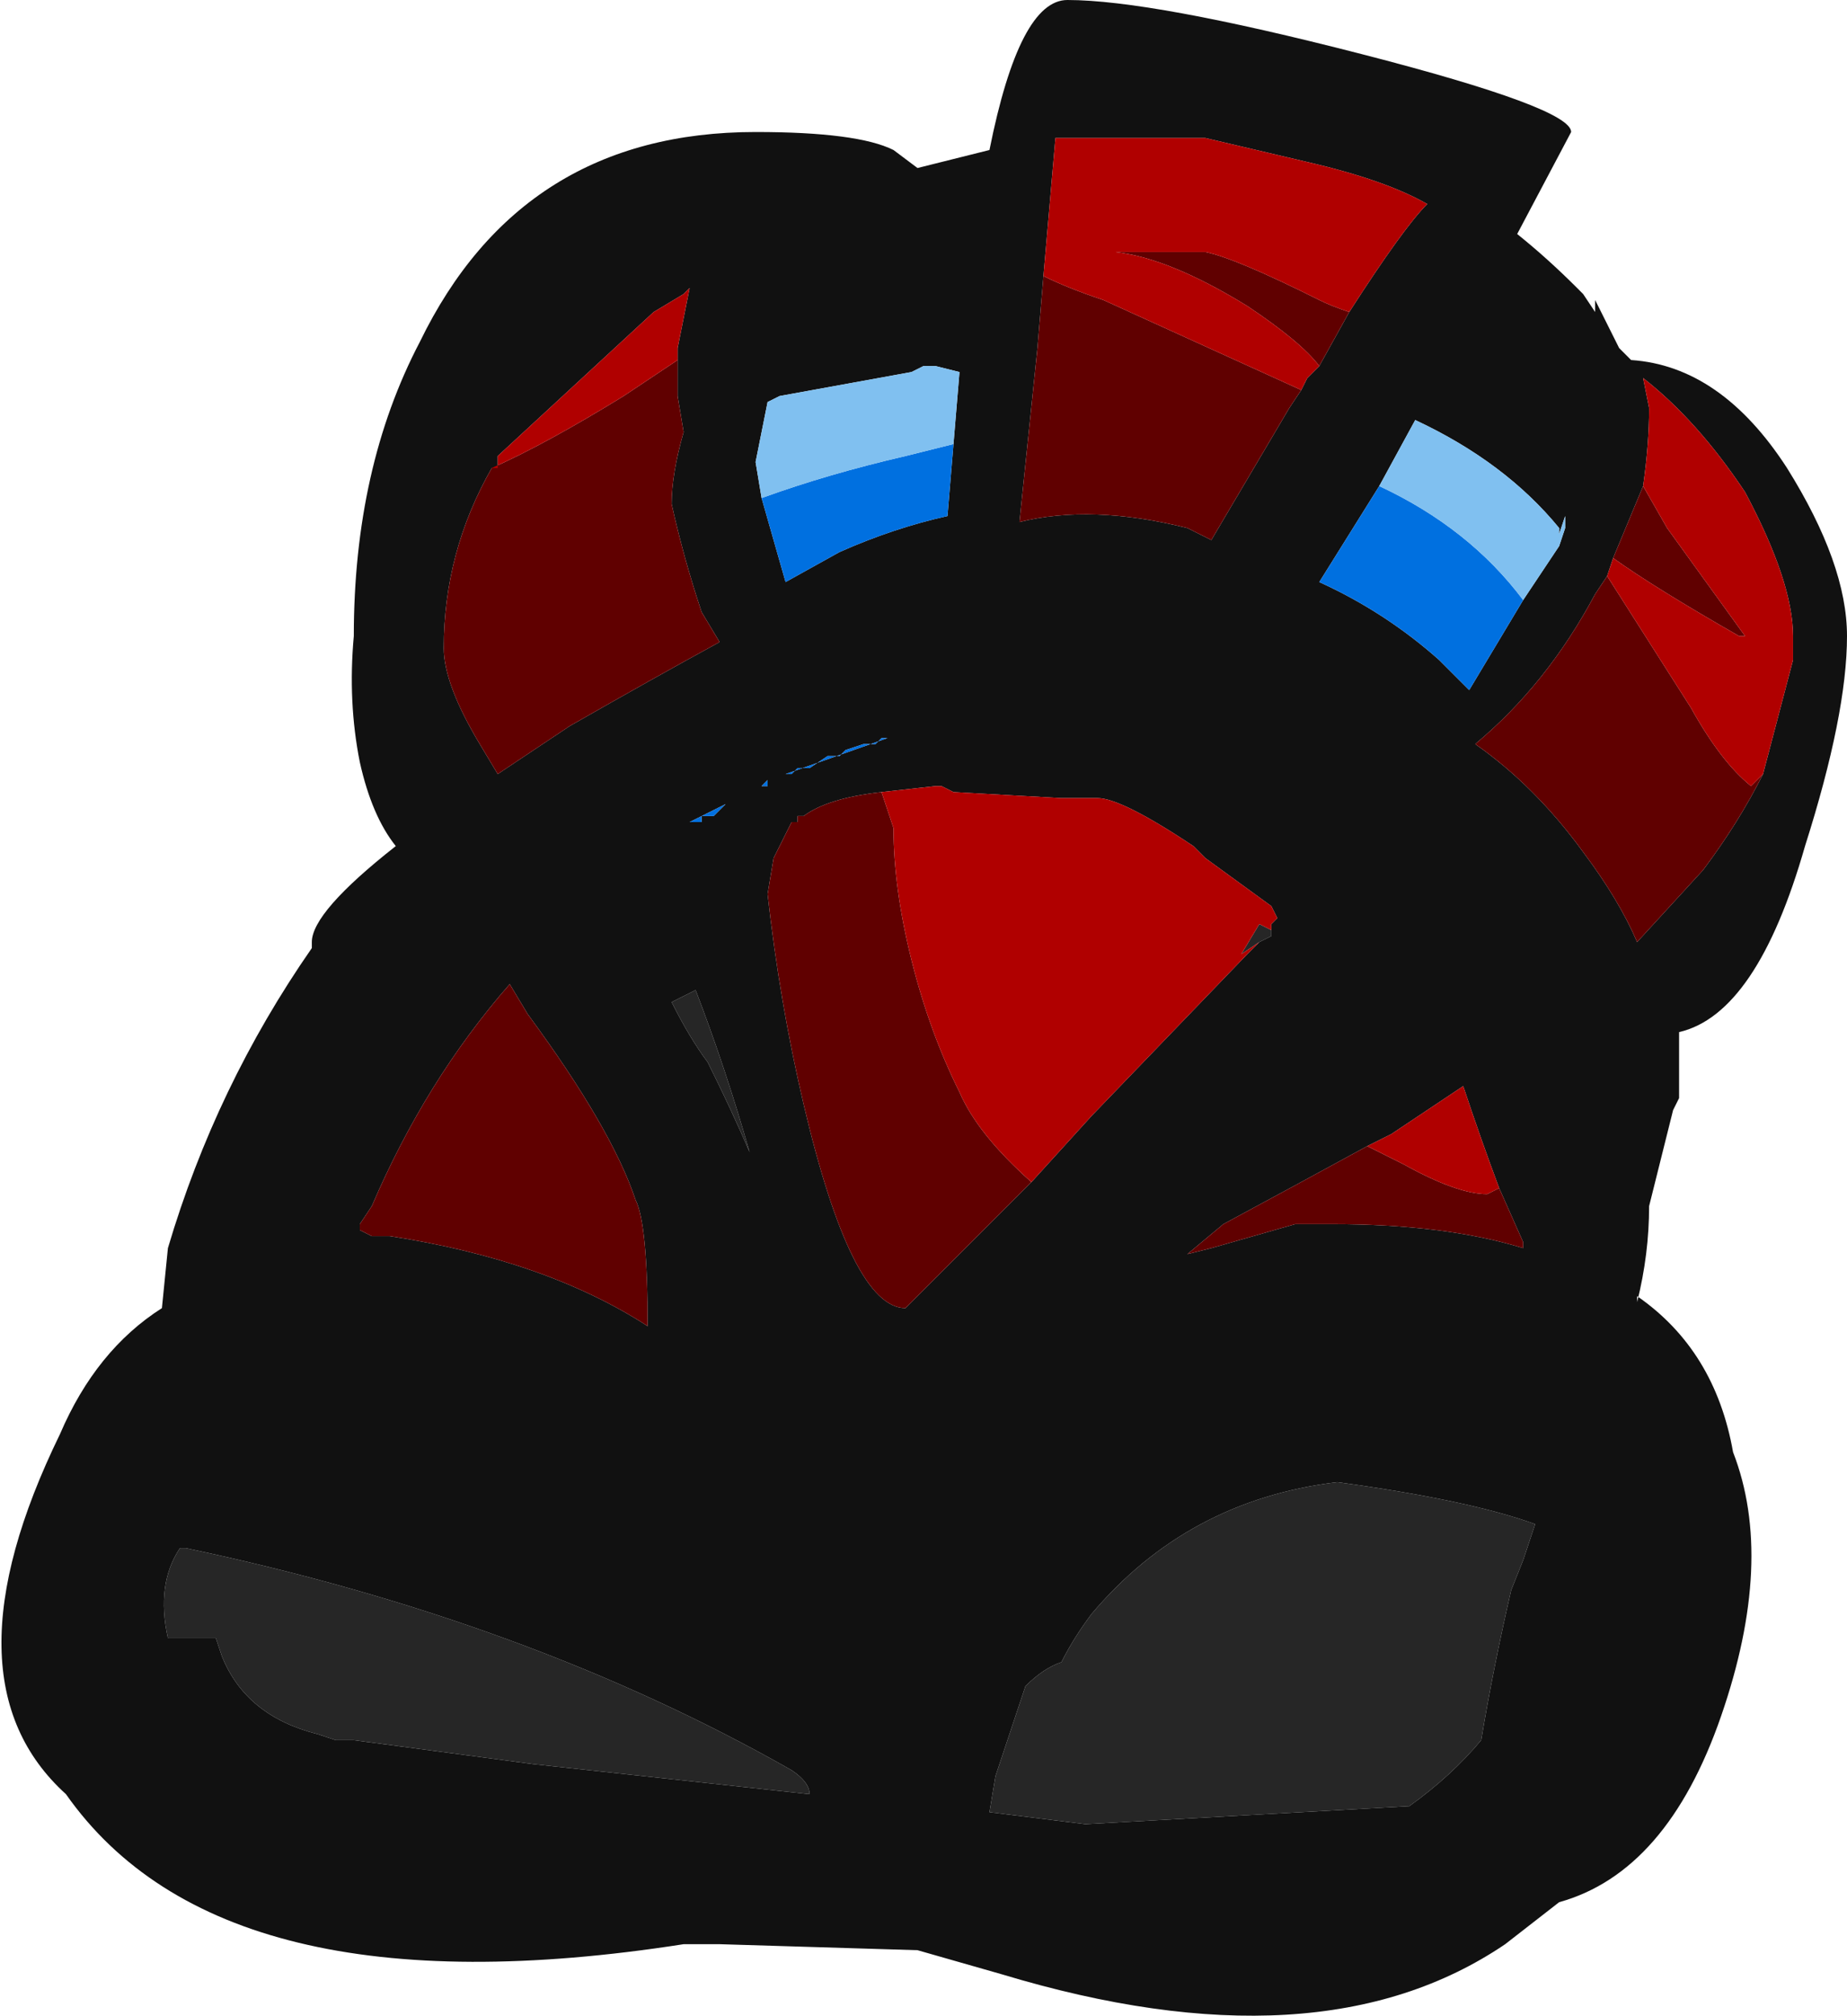 <?xml version="1.0" encoding="UTF-8" standalone="no"?>
<svg xmlns:ffdec="https://www.free-decompiler.com/flash" xmlns:xlink="http://www.w3.org/1999/xlink" ffdec:objectType="frame" height="117.6px" width="107.8px" xmlns="http://www.w3.org/2000/svg">
  <g transform="matrix(1.0, 0.0, 0.0, 1.0, 49.0, 62.65)">
    <use ffdec:characterId="969" height="16.8" transform="matrix(7.0, 0.0, 0.0, 7.0, -49.0, -62.65)" width="15.4" xlink:href="#shape0"/>
  </g>
  <defs>
    <g id="shape0" transform="matrix(1.0, 0.0, 0.0, 1.0, 7.0, 8.95)">
      <path d="M-5.0 3.6 L-5.0 3.6" fill="#cccccc" fill-rule="evenodd" stroke="none"/>
      <path d="M3.6 -1.2 L3.6 -1.15 3.5 -1.1 3.35 -1.0 3.5 -1.25 3.6 -1.2 M2.1 4.5 Q2.9 3.55 4.15 3.4 5.25 3.55 5.8 3.75 L5.7 4.05 5.6 4.3 Q5.45 4.95 5.35 5.55 5.1 5.85 4.75 6.1 L2.05 6.25 1.25 6.15 1.3 5.85 1.55 5.1 Q1.7 4.95 1.85 4.9 1.95 4.7 2.1 4.5 M-1.1 -0.1 Q-1.25 -0.3 -1.4 -0.6 L-1.2 -0.7 Q-0.95 -0.05 -0.75 0.65 -0.9 0.3 -1.1 -0.1 M-5.6 4.7 Q-5.7 4.25 -5.5 3.95 L-5.45 3.95 Q-2.6 4.55 -0.4 5.8 -0.25 5.9 -0.25 6.0 L-2.55 5.75 -4.05 5.55 -4.2 5.55 -4.35 5.5 Q-4.95 5.35 -5.15 4.85 L-5.2 4.7 -5.6 4.7" fill="#262626" fill-rule="evenodd" stroke="none"/>
      <path d="M4.25 -6.35 Q4.7 -7.05 4.9 -7.25 4.55 -7.45 3.9 -7.6 L3.05 -7.8 1.8 -7.8 1.7 -6.65 1.65 -6.05 1.5 -4.6 Q2.1 -4.75 2.9 -4.55 L3.1 -4.45 3.75 -5.55 3.85 -5.7 3.9 -5.8 4.0 -5.9 4.25 -6.35 M0.65 -7.55 L1.25 -7.7 Q1.5 -8.95 1.9 -8.95 2.6 -8.95 4.35 -8.5 6.1 -8.05 6.1 -7.85 L5.65 -7.0 Q5.9 -6.8 6.15 -6.55 L6.2 -6.5 6.3 -6.35 6.3 -6.45 6.5 -6.05 6.6 -5.95 Q7.35 -5.9 7.9 -5.05 8.4 -4.25 8.4 -3.65 8.4 -3.0 8.05 -1.9 7.65 -0.5 7.0 -0.35 L7.0 0.2 6.95 0.3 6.75 1.1 Q6.75 1.5 6.65 1.9 L6.65 1.85 Q7.3 2.3 7.45 3.15 7.8 4.05 7.35 5.35 6.9 6.65 6.0 6.9 L5.55 7.25 Q4.0 8.3 1.35 7.5 L0.65 7.3 -1.0 7.25 -1.3 7.25 Q-5.15 7.85 -6.45 6.0 -7.5 5.05 -6.5 3.0 -6.2 2.3 -5.65 1.95 L-5.6 1.45 Q-5.2 0.1 -4.4 -1.05 L-4.4 -1.1 Q-4.4 -1.35 -3.7 -1.9 -3.9 -2.15 -4.0 -2.6 -4.1 -3.1 -4.05 -3.65 -4.05 -5.05 -3.5 -6.1 -2.65 -7.85 -0.7 -7.85 0.15 -7.85 0.45 -7.7 L0.65 -7.55 M5.7 -3.95 L6.0 -4.4 6.05 -4.55 6.05 -4.65 6.0 -4.5 6.0 -4.55 Q5.55 -5.1 4.8 -5.45 L4.5 -4.9 4.0 -4.1 Q4.55 -3.85 5.0 -3.45 L5.25 -3.2 5.7 -3.95 M0.95 -5.25 L1.0 -5.85 0.8 -5.9 0.7 -5.9 0.6 -5.85 -0.5 -5.65 -0.6 -5.6 -0.7 -5.1 -0.65 -4.8 -0.45 -4.1 0.0 -4.35 Q0.45 -4.55 0.9 -4.65 L0.95 -5.25 M3.6 -1.2 L3.6 -1.25 3.65 -1.3 3.6 -1.4 3.05 -1.8 2.95 -1.9 Q2.35 -2.3 2.15 -2.3 L1.85 -2.3 0.95 -2.35 0.85 -2.4 0.8 -2.4 0.35 -2.35 Q-0.1 -2.3 -0.3 -2.15 L-0.35 -2.15 -0.35 -2.1 -0.4 -2.1 -0.55 -1.8 -0.6 -1.5 Q-0.5 -0.6 -0.3 0.25 0.1 1.95 0.55 1.95 L1.6 0.9 2.1 0.35 3.4 -1.0 3.5 -1.1 3.6 -1.15 3.6 -1.2 M0.3 -2.75 L0.35 -2.8 0.4 -2.8 -0.45 -2.5 -0.4 -2.5 -0.35 -2.55 -0.25 -2.55 -0.1 -2.65 0.0 -2.65 0.05 -2.7 0.2 -2.75 0.3 -2.75 M4.25 -1.9 L4.25 -1.9 M7.7 -2.5 L7.95 -3.45 7.95 -3.65 Q7.95 -4.1 7.55 -4.85 7.15 -5.45 6.7 -5.8 L6.75 -5.55 Q6.75 -5.25 6.7 -4.9 L6.45 -4.3 6.4 -4.15 6.3 -4.0 Q5.9 -3.25 5.3 -2.75 5.8 -2.4 6.2 -1.85 6.5 -1.45 6.65 -1.1 L7.2 -1.7 Q7.5 -2.1 7.7 -2.5 M5.5 0.95 Q5.35 0.55 5.2 0.1 L4.6 0.5 4.4 0.6 Q3.85 0.9 3.2 1.25 L2.9 1.5 3.1 1.45 3.8 1.25 4.1 1.25 Q5.05 1.25 5.7 1.45 L5.7 1.4 5.5 0.95 M2.1 4.5 Q1.95 4.7 1.85 4.9 1.7 4.95 1.55 5.1 L1.3 5.85 1.25 6.15 2.05 6.25 4.75 6.1 Q5.1 5.85 5.35 5.55 5.45 4.95 5.6 4.3 L5.7 4.05 5.8 3.75 Q5.25 3.55 4.15 3.4 2.9 3.55 2.1 4.5 M-2.9 -5.05 Q-3.3 -4.35 -3.3 -3.55 -3.3 -3.25 -3.0 -2.75 L-2.85 -2.5 -2.25 -2.9 Q-1.55 -3.3 -1.0 -3.6 L-1.15 -3.85 Q-1.3 -4.3 -1.4 -4.75 -1.4 -5.0 -1.3 -5.35 L-1.35 -5.65 -1.35 -6.05 -1.25 -6.55 -1.3 -6.5 -1.55 -6.35 -2.85 -5.15 -2.85 -5.05 -2.9 -5.05 M-0.65 -2.4 L-0.6 -2.4 -0.6 -2.45 -0.65 -2.4 M-1.0 -2.2 L-0.95 -2.25 -1.25 -2.1 -1.15 -2.1 -1.15 -2.15 -1.05 -2.15 -1.0 -2.2 M-2.75 -0.75 Q-3.45 0.05 -3.9 1.1 L-4.0 1.25 -4.0 1.3 -3.9 1.35 -3.75 1.35 Q-2.45 1.55 -1.6 2.1 -1.6 1.25 -1.7 1.05 -1.9 0.45 -2.6 -0.5 L-2.75 -0.75 M-1.1 -0.1 Q-0.9 0.3 -0.75 0.65 -0.95 -0.05 -1.2 -0.7 L-1.4 -0.6 Q-1.25 -0.3 -1.1 -0.1 M-5.0 3.6 L-5.0 3.6 -5.0 3.6 M-5.6 4.7 L-5.2 4.7 -5.15 4.85 Q-4.95 5.35 -4.35 5.5 L-4.2 5.55 -4.05 5.55 -2.55 5.75 -0.25 6.0 Q-0.25 5.9 -0.4 5.8 -2.6 4.55 -5.45 3.95 L-5.5 3.95 Q-5.7 4.25 -5.6 4.7" fill="#111111" fill-rule="evenodd" stroke="none"/>
      <path d="M1.7 -6.65 Q1.9 -6.55 2.2 -6.45 L3.85 -5.7 3.75 -5.55 3.1 -4.45 2.9 -4.55 Q2.1 -4.75 1.5 -4.6 L1.65 -6.05 1.7 -6.65 M4.0 -5.9 Q3.85 -6.1 3.4 -6.4 2.75 -6.8 2.3 -6.85 L3.05 -6.85 Q3.3 -6.8 4.0 -6.45 4.1 -6.4 4.25 -6.35 L4.0 -5.9 M1.6 0.9 L0.55 1.95 Q0.1 1.95 -0.3 0.25 -0.5 -0.6 -0.6 -1.5 L-0.55 -1.8 -0.4 -2.1 -0.35 -2.1 -0.35 -2.15 -0.3 -2.15 Q-0.1 -2.3 0.35 -2.35 L0.45 -2.05 Q0.45 -1.55 0.6 -0.95 0.75 -0.35 1.0 0.15 1.15 0.5 1.6 0.9 M6.7 -4.9 L6.9 -4.55 7.55 -3.65 7.5 -3.65 Q6.8 -4.05 6.45 -4.3 L6.7 -4.9 M6.4 -4.15 L7.1 -3.05 Q7.35 -2.6 7.6 -2.4 L7.7 -2.5 Q7.5 -2.1 7.2 -1.7 L6.65 -1.1 Q6.5 -1.45 6.2 -1.85 5.8 -2.4 5.3 -2.75 5.9 -3.25 6.3 -4.0 L6.4 -4.15 M4.4 0.6 L4.7 0.75 Q5.15 1.0 5.4 1.0 L5.5 0.95 5.7 1.4 5.7 1.45 Q5.05 1.25 4.1 1.25 L3.8 1.25 3.1 1.45 2.9 1.5 3.2 1.25 Q3.85 0.9 4.4 0.6 M-1.35 -6.05 L-1.35 -5.65 -1.3 -5.35 Q-1.4 -5.0 -1.4 -4.75 -1.3 -4.3 -1.15 -3.85 L-1.0 -3.6 Q-1.55 -3.3 -2.25 -2.9 L-2.85 -2.5 -3.0 -2.75 Q-3.3 -3.25 -3.3 -3.55 -3.3 -4.35 -2.9 -5.05 -2.45 -5.25 -1.8 -5.65 L-1.35 -5.95 -1.35 -6.05 M-2.75 -0.75 L-2.6 -0.5 Q-1.9 0.45 -1.7 1.05 -1.6 1.25 -1.6 2.1 -2.45 1.55 -3.75 1.35 L-3.9 1.35 -4.0 1.3 -4.0 1.25 -3.9 1.1 Q-3.45 0.05 -2.75 -0.75" fill="#600000" fill-rule="evenodd" stroke="none"/>
      <path d="M1.7 -6.65 L1.8 -7.8 3.05 -7.8 3.9 -7.6 Q4.55 -7.45 4.9 -7.25 4.7 -7.05 4.25 -6.35 4.1 -6.4 4.0 -6.45 3.3 -6.8 3.05 -6.85 L2.3 -6.85 Q2.75 -6.8 3.4 -6.4 3.85 -6.1 4.0 -5.9 L3.9 -5.8 3.85 -5.7 2.2 -6.45 Q1.9 -6.55 1.7 -6.65 M0.35 -2.35 L0.8 -2.4 0.85 -2.4 0.95 -2.35 1.85 -2.3 2.15 -2.3 Q2.35 -2.3 2.95 -1.9 L3.05 -1.8 3.6 -1.4 3.65 -1.3 3.6 -1.25 3.6 -1.2 3.5 -1.25 3.35 -1.0 3.5 -1.1 3.4 -1.0 2.1 0.35 1.6 0.9 Q1.15 0.5 1.0 0.15 0.75 -0.35 0.6 -0.95 0.45 -1.55 0.45 -2.05 L0.35 -2.35 M6.7 -4.9 Q6.75 -5.25 6.75 -5.55 L6.7 -5.8 Q7.15 -5.45 7.55 -4.85 7.95 -4.1 7.95 -3.65 L7.95 -3.45 7.7 -2.5 7.6 -2.4 Q7.35 -2.6 7.1 -3.05 L6.4 -4.15 6.45 -4.3 Q6.8 -4.05 7.5 -3.65 L7.55 -3.65 6.9 -4.55 6.7 -4.9 M4.4 0.6 L4.6 0.5 5.2 0.1 Q5.35 0.55 5.5 0.95 L5.4 1.0 Q5.15 1.0 4.7 0.75 L4.4 0.6 M-2.9 -5.05 L-2.85 -5.05 -2.85 -5.15 -1.55 -6.35 -1.3 -6.5 -1.25 -6.55 -1.35 -6.05 -1.35 -5.95 -1.8 -5.65 Q-2.45 -5.25 -2.9 -5.05" fill="#b00000" fill-rule="evenodd" stroke="none"/>
      <path d="M4.5 -4.9 Q5.25 -4.55 5.7 -3.95 L5.25 -3.2 5.0 -3.45 Q4.55 -3.85 4.0 -4.1 L4.5 -4.9 M-0.65 -4.8 Q-0.1 -5.0 0.55 -5.15 L0.95 -5.25 0.9 -4.65 Q0.45 -4.55 0.0 -4.35 L-0.45 -4.1 -0.65 -4.8 M0.3 -2.75 L0.2 -2.75 0.05 -2.7 0.0 -2.65 -0.1 -2.65 -0.25 -2.55 -0.35 -2.55 -0.4 -2.5 -0.45 -2.5 0.4 -2.8 0.35 -2.8 0.3 -2.75 M-1.0 -2.2 L-1.05 -2.15 -1.15 -2.15 -1.15 -2.1 -1.25 -2.1 -0.95 -2.25 -1.0 -2.2 M-0.65 -2.4 L-0.6 -2.45 -0.6 -2.4 -0.65 -2.4" fill="#0070e0" fill-rule="evenodd" stroke="none"/>
      <path d="M5.7 -3.95 Q5.25 -4.55 4.5 -4.9 L4.8 -5.45 Q5.55 -5.1 6.0 -4.55 L6.0 -4.5 6.05 -4.65 6.05 -4.55 6.0 -4.4 5.7 -3.95 M-0.65 -4.8 L-0.7 -5.1 -0.6 -5.6 -0.5 -5.65 0.6 -5.85 0.7 -5.9 0.8 -5.9 1.0 -5.85 0.95 -5.25 0.55 -5.15 Q-0.1 -5.0 -0.65 -4.8" fill="#80c0f0" fill-rule="evenodd" stroke="none"/>
    </g>
  </defs>
</svg>
